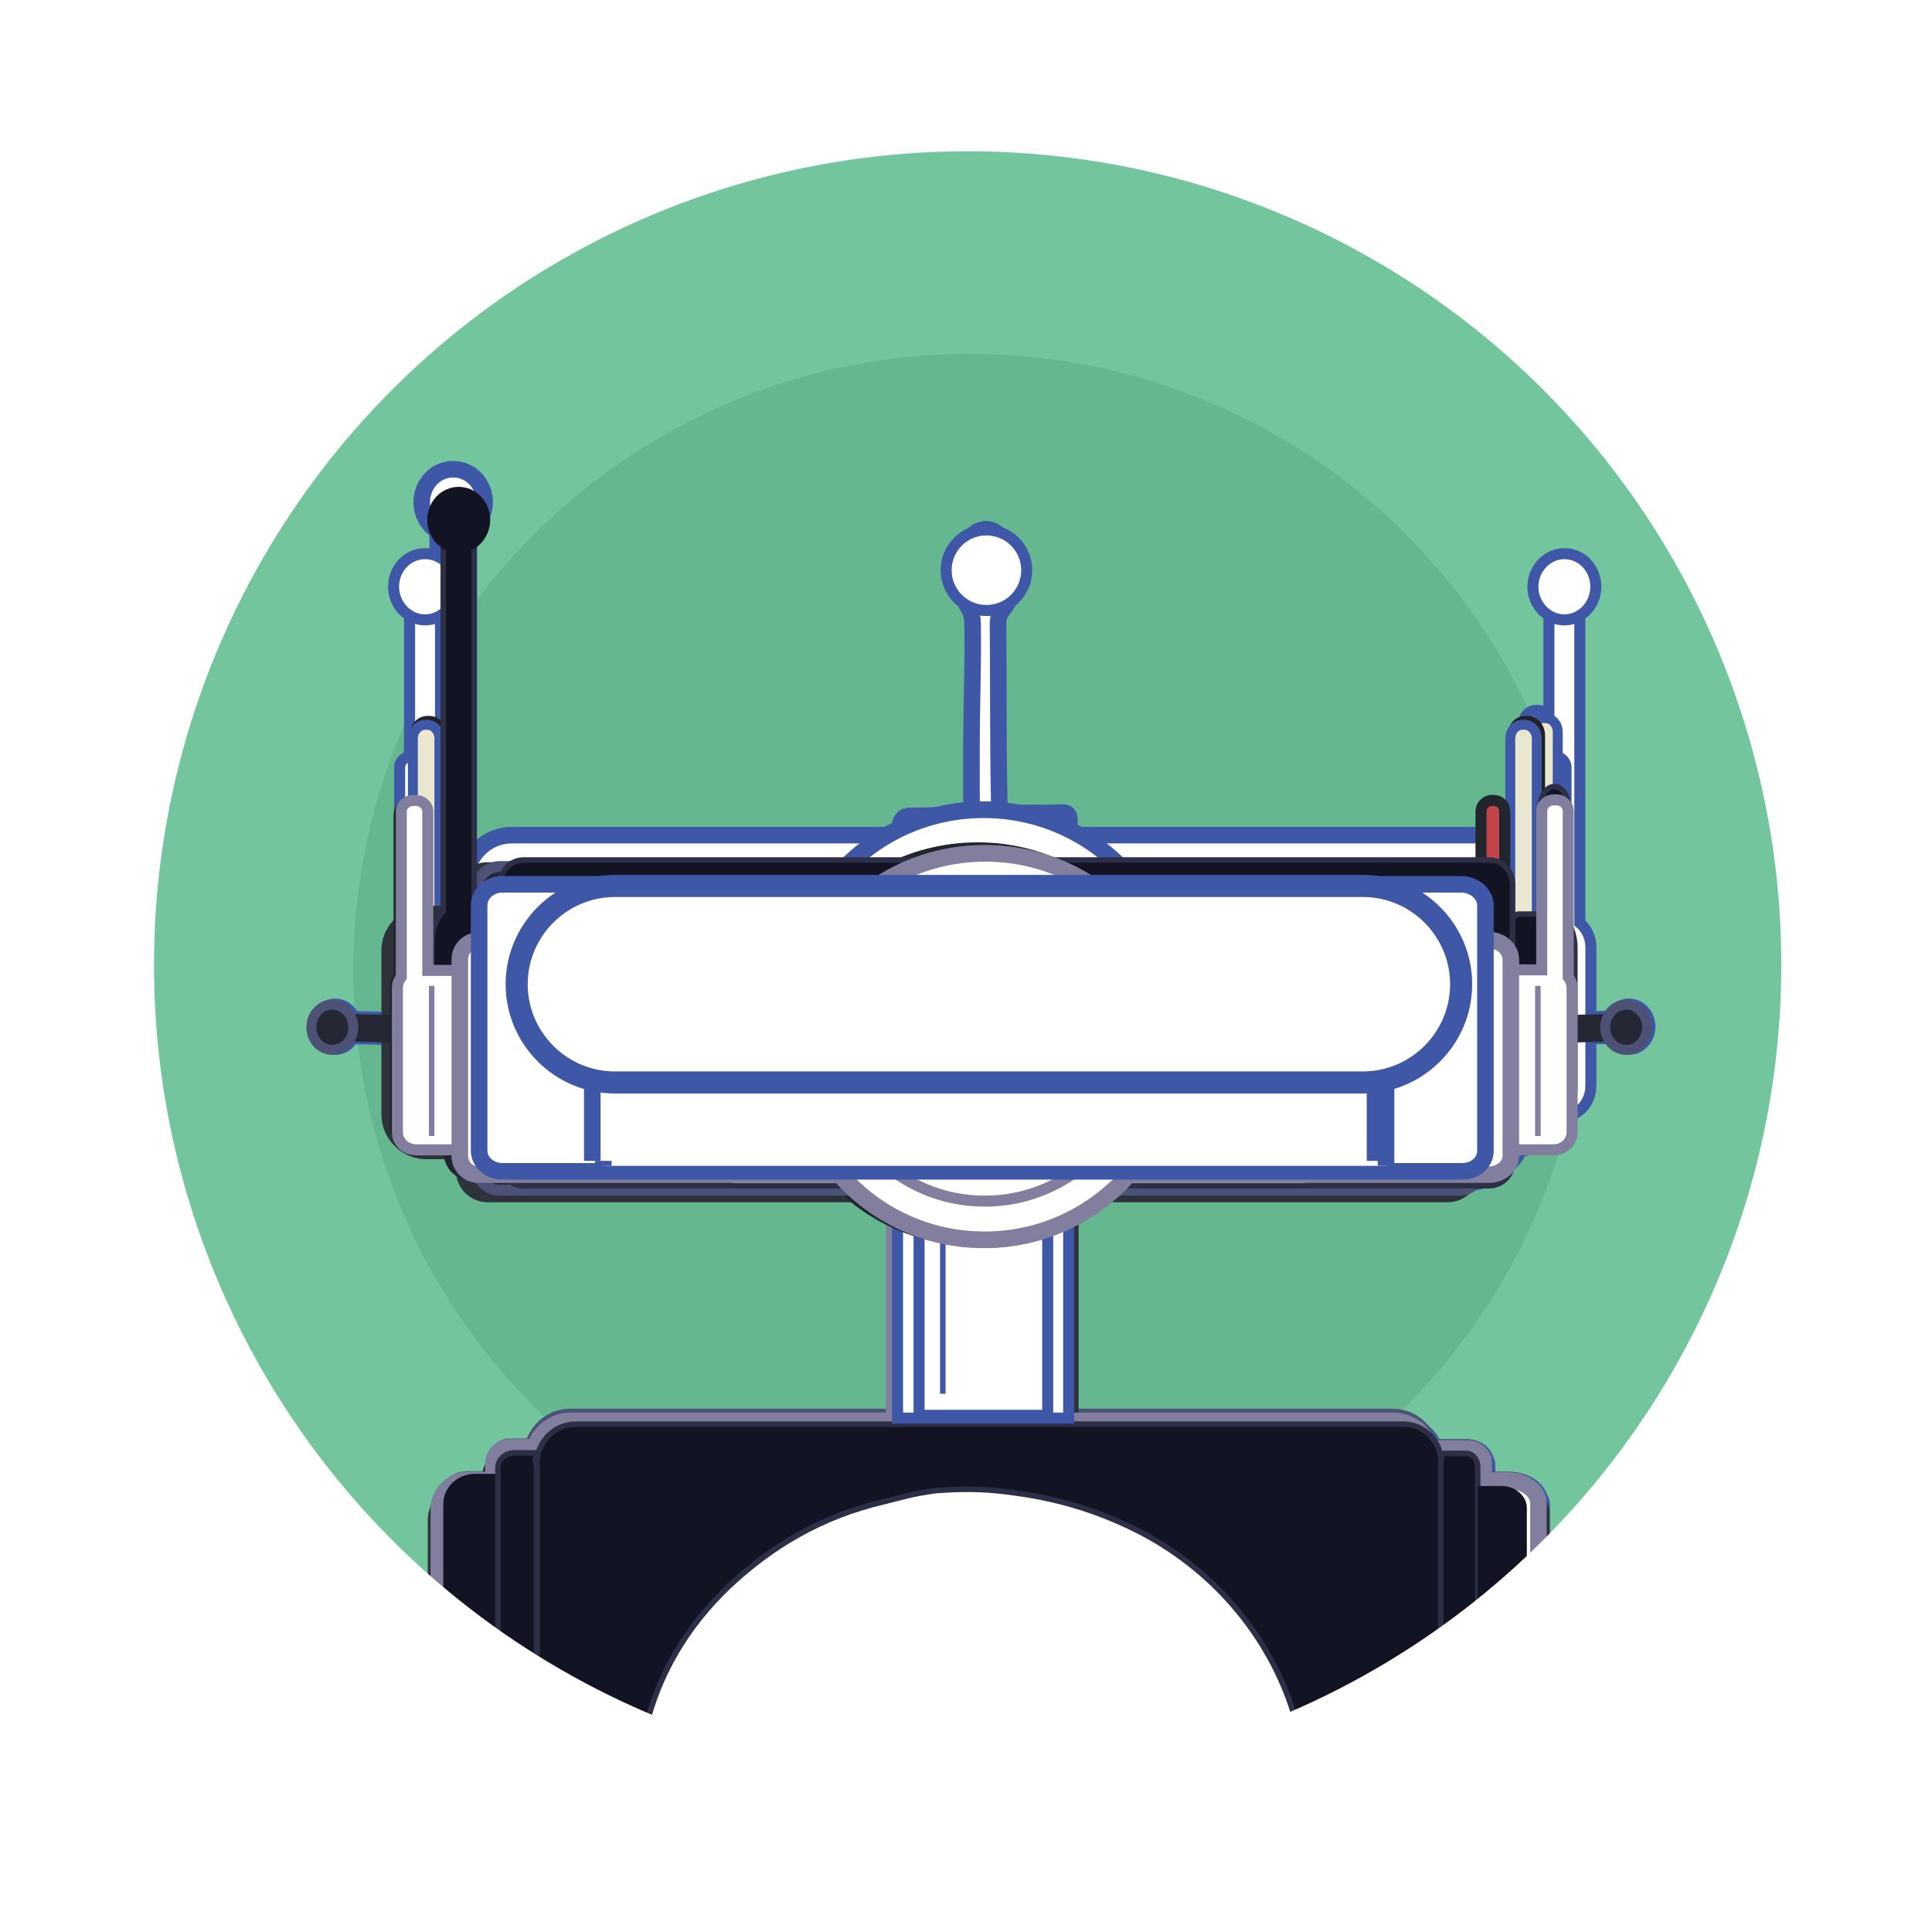 <?xml version="1.0" encoding="utf-8"?>
<!-- Generator: Adobe Illustrator 23.1.0, SVG Export Plug-In . SVG Version: 6.00 Build 0)  -->
<svg version="1.1" xmlns="http://www.w3.org/2000/svg" xmlns:xlink="http://www.w3.org/1999/xlink" x="0px" y="0px"
	 viewBox="0 0 350 350" style="enable-background:new 0 0 350 350;" xml:space="preserve">
<style type="text/css">
	.st0{fill:none;}
	.st1{display:none;fill:#040404;}
	.st2{fill:#040404;}
	.st3{fill:#245684;}
	.st4{fill:#131423;}
	.st5{fill:#8793BE;}
	.st6{fill:#3B6FAD;stroke:url(#SVGID_1_);stroke-miterlimit:10;}
	.st7{fill:url(#SVGID_2_);stroke:url(#SVGID_3_);stroke-miterlimit:10;}
	.st8{fill:#72C59D;}
	.st9{fill:#65B78F;}
	.st10{fill:#FFFFFF;stroke:#3E58A7;stroke-width:3;stroke-miterlimit:10;}
	.st11{fill:none;stroke:#3E58A7;stroke-miterlimit:10;}
	.st12{fill:#EAE7D0;stroke:#3E58A7;stroke-width:2;stroke-miterlimit:10;}
	.st13{fill:#CEB646;stroke:#3E58A7;stroke-width:2;stroke-miterlimit:10;}
	.st14{fill:#CEB646;stroke:#3E58A7;stroke-miterlimit:10;}
	.st15{fill:#252735;stroke:#4D5176;stroke-width:2;stroke-miterlimit:10;}
	.st16{fill:#252735;stroke:#4D5176;stroke-width:3;stroke-miterlimit:10;}
	.st17{fill:#252735;stroke:#4D5176;stroke-miterlimit:10;}
	.st18{fill:#DFDEDF;stroke:#2E323B;stroke-width:3;stroke-miterlimit:10;}
	.st19{fill:#FFFFFF;stroke:#2E323B;stroke-width:3;stroke-miterlimit:10;}
	.st20{fill:#E4BD4F;stroke:#2E323B;stroke-width:2;stroke-miterlimit:10;}
	.st21{fill:#DFDEDF;stroke:#2E323B;stroke-width:2;stroke-miterlimit:10;}
	.st22{fill:#A9373A;stroke:#212121;stroke-width:3;stroke-miterlimit:10;}
	.st23{fill:#A9373A;stroke:#212121;stroke-miterlimit:10;}
	.st24{fill:#E3DEB9;stroke:#212121;stroke-miterlimit:10;}
	.st25{fill:#FFFFFF;stroke:#827E9D;stroke-width:3;stroke-miterlimit:10;}
	.st26{fill:#FFFFFF;stroke:#827E9D;stroke-width:2;stroke-miterlimit:10;}
	.st27{fill:#131423;stroke:#2D2F47;stroke-miterlimit:10;}
	.st28{fill:#FFFFFF;stroke:#2D2F47;stroke-miterlimit:10;}
	.st29{fill:#FFFFFF;stroke:#3E58A7;stroke-width:2;stroke-miterlimit:10;}
	.st30{fill:#FFFFFF;}
	.st31{fill:none;stroke:#3E58A7;stroke-width:6;stroke-miterlimit:10;}
	.st32{fill:#FFFFFF;stroke:#3E58A7;stroke-miterlimit:10;}
	.st33{fill:#EAE7D0;stroke:#3E58A7;stroke-miterlimit:10;}
	.st34{fill:#CEB646;stroke:#3E58A7;stroke-width:3;stroke-miterlimit:10;}
	.st35{fill:#EAE7D0;stroke:#3E58A7;stroke-width:1.8;stroke-miterlimit:10;}
	.st36{fill:none;stroke:#3E58A7;stroke-width:0.8;stroke-miterlimit:10;}
	.st37{fill:#A9373A;stroke:#212121;stroke-width:0;stroke-miterlimit:10;}
	.st38{fill:#A9373A;stroke:#212121;stroke-width:2;stroke-miterlimit:10;}
	.st39{fill:#E3DEB9;stroke:#212121;stroke-width:2;stroke-miterlimit:10;}
	.st40{fill:#A9373A;stroke:#212121;stroke-width:1.4;stroke-miterlimit:10;}
	.st41{fill:#FFFFFF;stroke:#2E323B;stroke-width:0;stroke-miterlimit:10;}
	.st42{fill:#E4BD4F;stroke:#2E323B;stroke-width:3;stroke-miterlimit:10;}
	.st43{fill:#B7D374;stroke:#2E323B;stroke-width:3;stroke-miterlimit:10;}
	.st44{fill:#FFFFFF;stroke:#21262E;stroke-width:3;stroke-miterlimit:10;}
	.st45{fill:#C44549;stroke:#21262E;stroke-width:2;stroke-miterlimit:10;}
	.st46{fill:#252735;stroke:#4D5176;stroke-width:0;stroke-miterlimit:10;}
	.st47{fill:#252735;stroke:#252735;stroke-width:5;stroke-miterlimit:10;}
	.st48{fill:#B5D077;stroke:#4D5176;stroke-width:3;stroke-miterlimit:10;}
	.st49{fill:#252735;stroke:#4D5176;stroke-width:1.8;stroke-miterlimit:10;}
	.st50{fill:#FFFFFF;stroke:#827E9D;stroke-miterlimit:10;}
	.st51{fill:#3E58A7;}
	.st52{fill:#FFFFFF;stroke:#3E58A7;stroke-width:4;stroke-miterlimit:10;}
	.st53{fill:none;stroke:#FFFFFF;stroke-width:10;stroke-miterlimit:10;}
</style>
<pattern  width="20" height="20" patternUnits="userSpaceOnUse" id="New_Pattern_Swatch_6" viewBox="0 -20 20 20" style="overflow:visible;">
	<g>
		<rect y="-20" class="st0" width="20" height="20"/>
		<rect y="-20" class="st1" width="20" height="20"/>
		<path class="st2" d="M16.8-10H3.3 M10-3.3v-13.5"/>
	</g>
</pattern>
<pattern  width="31" height="31" patternUnits="userSpaceOnUse" id="New_Pattern_Swatch_8" viewBox="0 -32 31 31" style="overflow:visible;">
	<g>
		<rect y="-32" class="st0" width="31" height="31"/>
		<path class="st3" d="M3-29"/>
		<path class="st3" d="M0-29c0,4,6,4,6,0S0-33,0-29z M25-29c0,4,6,4,6,0S25-33,25-29z M0-4c0,4,6,4,6,0S0-8,0-4z M25-4c0,4,6,4,6,0
			S25-8,25-4z"/>
		<path class="st3" d="M11.5-16.5l4,4l4-4l-4-4L11.5-16.5z"/>
	</g>
</pattern>
<g id="BG_01">
	<circle class="st4" cx="175.3" cy="174.8" r="152.4"/>
</g>
<g id="bg_04">
	<circle class="st5" cx="175" cy="175.9" r="152.4"/>
</g>
<g id="bg_03">
	<pattern  id="SVGID_1_" xlink:href="#New_Pattern_Swatch_6" patternTransform="matrix(1 0 0 1 16.418 -8.771)">
	</pattern>
	<circle class="st6" cx="178.3" cy="177.7" r="151.5"/>
	<pattern  id="SVGID_2_" xlink:href="#New_Pattern_Swatch_8" patternTransform="matrix(1 0 0 1 -34.582 -26.622)">
	</pattern>
	<pattern  id="SVGID_3_" xlink:href="#New_Pattern_Swatch_6" patternTransform="matrix(1 0 0 1 -3.582 -7.622)">
	</pattern>
	<circle class="st7" cx="178.3" cy="178.9" r="151.5"/>
</g>
<g id="bg_02">
	<circle class="st8" cx="172.4" cy="174.8" r="151.5"/>
	<circle class="st9" cx="175.7" cy="175.8" r="111.7"/>
</g>
<g id="Layer_28">
</g>
<g id="chest_1">
	<path class="st10" d="M259.5,265.1v36.7c0,3.8-38.3,17.4-52.6,23.4l-64.9-0.6c-30.2-14-45.3-18.5-45.3-22.3v-37.1
		c0-1.1,0.2-2.1,0.7-3c1.1-2.3,3.5-3.9,6.2-3.9h149c2.8,0,5.2,1.7,6.3,4.1C259.3,263.1,259.5,264.1,259.5,265.1z"/>
	<path class="st10" d="M96.7,263.3c-0.4,0.9,0,1.8,0,2.8v34.6h-4c-1.6,0-3-1.2-3-2.8v-31.9c0-1.5,1.3-2.8,3-2.8H96.7z"/>
	<path class="st10" d="M85.2,269.1h4.5v27.7h-4.5c-3,0-5.4-2.3-5.4-5.1v-17.5C79.9,271.4,82.3,269.1,85.2,269.1z"/>
	<path class="st10" d="M269.1,265.9v28.9c0,1.4-1.3,2.5-3,2.5h-6.6v-31.5c0-0.9,0.4-1.7,0-2.5h6.6
		C267.8,263.4,269.1,264.5,269.1,265.9z"/>
	<path class="st10" d="M279,273.3v13.8c0,2.2-2.4,4-5.4,4h-4.5v-21.9h4.5C276.6,269.2,279,271,279,273.3z"/>
	<path class="st10" d="M236.9,312.2c-11.1,4.5-23.5,9.1-30.5,12l-64.9-0.6c-8.8-4.1-16.3-7.3-22.5-10c2.3-9.8,7.4-18.6,15.2-26
		c7.8-7.3,16.8-12.6,27.8-15.2c3.3-0.8,6.7-0.9,9.9-2.1h0.3c4.7,0.3,9.3-0.2,14.1,0.5c8.1,1.1,15.6,3.5,22.7,7.2
		C222.8,285.3,233,297.8,236.9,312.2z"/>
</g>
<g id="chest_2">
	<path class="st10" d="M259.5,264.1v36.7c0,3.8-38.3,17.4-52.6,23.4l-64.9-0.6c-30.2-14-45.3-18.5-45.3-22.3v-37.1
		c0-1.1,0.2-2.1,0.7-3c1.1-2.3,3.5-3.9,6.2-3.9h149c2.8,0,5.2,1.7,6.3,4.1C259.3,262.1,259.5,263.1,259.5,264.1z"/>
	<path class="st10" d="M96.7,262.3c-0.4,0.9,0,1.8,0,2.8v34.6h-4c-1.6,0-3-1.2-3-2.8v-31.9c0-1.5,1.3-2.8,3-2.8H96.7z"/>
	<path class="st10" d="M85.2,268.1h4.5v27.7h-4.5c-3,0-5.4-2.3-5.4-5.1v-17.5C79.9,270.4,82.3,268.1,85.2,268.1z"/>
	<path class="st10" d="M269.1,264.9v28.9c0,1.4-1.3,2.5-3,2.5h-6.6v-31.5c0-0.9,0.4-1.7,0-2.5h6.6
		C267.8,262.4,269.1,263.5,269.1,264.9z"/>
	<path class="st10" d="M279,272.3v13.8c0,2.2-2.4,4-5.4,4h-4.5v-21.9h4.5C276.6,268.2,279,270,279,272.3z"/>
	<circle class="st11" cx="195.1" cy="274.9" r="2"/>
	<circle class="st11" cx="202.8" cy="274.9" r="2"/>
	<path class="st11" d="M245.5,276.9h-34.7c-0.6,0-1.1-0.5-1.1-1.1v-1.9c0-0.6,0.5-1.1,1.1-1.1h34.7c0.6,0,1.1,0.5,1.1,1.1v1.9
		C246.5,276.4,246,276.9,245.5,276.9z"/>
</g>
<g id="chest_4">
	<path class="st10" d="M260.3,264.6v36.7c0,3.8-38.3,17.4-52.6,23.4l-64.9-0.6c-30.2-14-45.3-18.5-45.3-22.3v-37.1
		c0-1.1,0.2-2.1,0.7-3c1.1-2.3,3.5-3.9,6.2-3.9h149c2.8,0,5.2,1.7,6.3,4.1C260.1,262.6,260.3,263.6,260.3,264.6z"/>
	<path class="st12" d="M97.5,262.7c-0.4,0.9,0,1.8,0,2.8v34.6h-4c-1.6,0-3-1.2-3-2.8v-31.9c0-1.5,1.3-2.8,3-2.8H97.5z"/>
	<path class="st13" d="M86,268.6h4.5v27.7H86c-3,0-5.4-2.3-5.4-5.1v-17.5C80.7,270.9,83.1,268.6,86,268.6z"/>
	<path class="st12" d="M269.9,265.4v28.9c0,1.4-1.3,2.5-3,2.5h-6.6v-31.5c0-0.9,0.4-1.7,0-2.5h6.6
		C268.6,262.8,269.9,264,269.9,265.4z"/>
	<path class="st13" d="M279.8,272.7v13.8c0,2.2-2.4,4-5.4,4h-4.5v-21.9h4.5C277.4,268.7,279.8,270.5,279.8,272.7z"/>
	<circle class="st11" cx="195.9" cy="275.3" r="2"/>
	<circle class="st11" cx="203.6" cy="275.3" r="2"/>
	<path class="st14" d="M246.3,277.3h-34.7c-0.6,0-1.1-0.5-1.1-1.1v-1.9c0-0.6,0.5-1.1,1.1-1.1h34.7c0.6,0,1.1,0.5,1.1,1.1v1.9
		C247.3,276.8,246.9,277.3,246.3,277.3z"/>
	<line class="st11" x1="109.7" y1="271.5" x2="109.7" y2="306.5"/>
</g>
<g id="chest_3">
	<path class="st10" d="M259.5,264.1v36.7c0,3.8-38.3,17.4-52.6,23.4l-64.9-0.6c-30.2-14-45.3-18.5-45.3-22.3v-37.1
		c0-1.1,0.2-2.1,0.7-3c1.1-2.3,3.5-3.9,6.2-3.9h149c2.8,0,5.2,1.7,6.3,4.1C259.3,262.1,259.5,263.1,259.5,264.1z"/>
	<path class="st10" d="M96.7,262.3c-0.4,0.9,0,1.8,0,2.8v34.6h-4c-1.6,0-3-1.2-3-2.8v-31.9c0-1.5,1.3-2.8,3-2.8H96.7z"/>
	<path class="st10" d="M85.2,268.1h4.5v27.7h-4.5c-3,0-5.4-2.3-5.4-5.1v-17.5C79.9,270.4,82.3,268.1,85.2,268.1z"/>
	<path class="st10" d="M269.1,264.9v28.9c0,1.4-1.3,2.5-3,2.5h-6.6v-31.5c0-0.9,0.4-1.7,0-2.5h6.6
		C267.8,262.4,269.1,263.5,269.1,264.9z"/>
	<path class="st10" d="M279,272.3v13.8c0,2.2-2.4,4-5.4,4h-4.5v-21.9h4.5C276.6,268.2,279,270,279,272.3z"/>
</g>
<g id="body_1">
	<rect x="161.9" y="199.9" class="st15" width="31" height="57.9"/>
	<path class="st16" d="M259.2,263.5v36.7c0,3.8-38.3,17.4-52.6,23.4l-64.9-0.6c-30.2-14-45.3-18.5-45.3-22.3v-37.1
		c0-1.1,0.2-2.1,0.7-3c1.1-2.3,3.5-3.9,6.2-3.9h149c2.8,0,5.2,1.7,6.3,4.1C259,261.5,259.2,262.5,259.2,263.5z"/>
	<path class="st15" d="M96.4,261.7c-0.4,0.9,0,1.8,0,2.8v34.6h-4c-1.6,0-3-1.2-3-2.8v-31.9c0-1.5,1.3-2.8,3-2.8H96.4z"/>
	<path class="st15" d="M84.9,267.5h4.5v27.7h-4.5c-3,0-5.4-2.3-5.4-5.1v-17.5C79.6,269.8,82,267.5,84.9,267.5z"/>
	<path class="st15" d="M268.8,264.3v28.9c0,1.4-1.3,2.5-3,2.5h-6.6v-31.5c0-0.9,0.4-1.7,0-2.5h6.6
		C267.5,261.8,268.8,262.9,268.8,264.3z"/>
	<path class="st15" d="M278.7,271.7v13.8c0,2.2-2.4,4-5.4,4h-4.5v-21.9h4.5C276.3,267.6,278.7,269.4,278.7,271.7z"/>
	<path class="st17" d="M236.6,310.6c-11.1,4.5-23.5,9.1-30.5,12l-64.9-0.6c-8.8-4.1-16.3-7.3-22.5-10c2.3-9.8,7.4-18.6,15.2-26
		c7.8-7.3,16.8-12.6,27.8-15.2c3.3-0.8,6.7-0.9,9.9-2.1h0.3c4.7,0.3,9.3-0.2,14.1,0.5c8.1,1.1,15.6,3.5,22.7,7.2
		C222.5,283.7,232.7,296.1,236.6,310.6z"/>
</g>
<g id="body_2">
	<rect x="162.9" y="216.5" class="st18" width="31" height="43.9"/>
	<path class="st19" d="M260.2,266.1v36.7c0,3.8-38.3,17.4-52.6,23.4l-64.9-0.6c-30.2-14-45.3-18.5-45.3-22.3v-37.1
		c0-1.1,0.2-2.1,0.7-3c1.1-2.3,3.5-3.9,6.2-3.9h149c2.8,0,5.2,1.7,6.3,4.1C260,264.1,260.2,265.1,260.2,266.1z"/>
	<path class="st20" d="M96.6,264.3c-0.5,0.9,0,1.8,0,2.8v34.6h-4.7c-1.9,0-3.5-1.2-3.5-2.8v-31.9c0-1.5,1.6-2.8,3.5-2.8H96.6z"/>
	<path class="st21" d="M83.9,270.1h4.5v27.7h-4.5c-3,0-5.4-2.3-5.4-5.1v-17.5C78.6,272.4,80.9,270.1,83.9,270.1z"/>
	<path class="st21" d="M236.4,313.3c-11.1,4.5-23.5,9.1-30.5,12l-64.9-0.6c-8.8-4.1-16.3-7.3-22.5-10c2.3-9.8,7.4-18.6,15.2-26
		c7.8-7.3,16.8-12.6,27.8-15.2c3.3-0.8,5.3-1.5,9.9-2.1h0.3c5.4-0.4,9.3-0.2,14.1,0.5c8.1,1.1,15.6,3.5,22.7,7.2
		C222.3,286.4,232.4,298.9,236.4,313.3z"/>
	<path class="st20" d="M268.8,266.9v28.9c0,1.4-1.2,2.5-2.7,2.5h-5.9v-31.5c0-0.9,0.4-1.7,0-2.5h5.9
		C267.6,264.4,268.8,265.5,268.8,266.9z"/>
	<path class="st21" d="M279.7,273.9v12.7c0,2.1-2.4,3.7-5.4,3.7h-4.5v-20.2h4.5C277.3,270.2,279.7,271.9,279.7,273.9z"/>
</g>
<g id="body_3">
	<rect x="165.8" y="216.1" class="st22" width="23.3" height="43.9"/>
	<path class="st22" d="M259.2,264.4V301c0,3.8-38.3,17.4-52.6,23.4l-64.9-0.6c-30.2-14-45.3-18.5-45.3-22.3v-37.1
		c0-1.1,0.2-2.1,0.7-3c1.1-2.3,3.5-3.9,6.2-3.9h149c2.8,0,5.2,1.7,6.3,4.1C259,262.4,259.2,263.3,259.2,264.4z"/>
	<path class="st22" d="M96.4,262.5c-0.4,0.9,0,1.8,0,2.8V300h-4c-1.6,0-3-1.2-3-2.8v-31.9c0-1.5,1.3-2.8,3-2.8H96.4z"/>
	<path class="st22" d="M84.9,268.3h4.5V296h-4.5c-3,0-5.4-2.3-5.4-5.1v-17.5C79.6,270.6,82,268.3,84.9,268.3z"/>
	<path class="st22" d="M268.8,265.2v28.9c0,1.4-1.3,2.5-3,2.5h-6.6v-31.5c0-0.9,0.4-1.7,0-2.5h6.6
		C267.5,262.6,268.8,263.8,268.8,265.2z"/>
	<path class="st22" d="M278.7,272.5v13.8c0,2.2-2.4,4-5.4,4h-4.5v-21.9h4.5C276.3,268.5,278.7,270.3,278.7,272.5z"/>
	<circle class="st23" cx="194.8" cy="275.1" r="2"/>
	<circle class="st23" cx="202.5" cy="275.1" r="2"/>
	<path class="st24" d="M245.2,277.1h-34.7c-0.6,0-1.1-0.5-1.1-1.1v-1.9c0-0.6,0.5-1.1,1.1-1.1h34.7c0.6,0,1.1,0.5,1.1,1.1v1.9
		C246.2,276.6,245.7,277.1,245.2,277.1z"/>
	<line class="st23" x1="170.2" y1="219.9" x2="170.2" y2="256"/>
</g>
<g id="body_5">
	<rect x="162" y="214.5" class="st25" width="31" height="43.9"/>
	<path class="st25" d="M259.3,264.2v36.7c0,3.8-38.3,17.4-52.6,23.4l-64.9-0.6c-30.2-14-45.3-18.5-45.3-22.3v-37.1
		c0-1.1,0.2-2.1,0.7-3c1.1-2.3,3.5-3.9,6.2-3.9h149c2.8,0,5.2,1.7,6.3,4.1C259,262.2,259.3,263.1,259.3,264.2z"/>
	<path class="st25" d="M96.4,262.3c-0.4,0.9,0,1.8,0,2.8v34.6h-4c-1.6,0-3-1.2-3-2.8v-31.9c0-1.5,1.3-2.8,3-2.8H96.4z"/>
	<path class="st25" d="M84.9,268.1h4.5v27.7h-4.5c-3,0-5.4-2.3-5.4-5.1v-17.5C79.6,270.4,82,268.1,84.9,268.1z"/>
	<path class="st25" d="M268.8,265v28.9c0,1.4-1.3,2.5-3,2.5h-6.6v-31.5c0-0.9,0.4-1.7,0-2.5h6.6C267.5,262.4,268.8,263.6,268.8,265z
		"/>
	<path class="st25" d="M278.7,272.3v13.8c0,2.2-2.4,4-5.4,4h-4.5v-21.9h4.5C276.3,268.3,278.7,270.1,278.7,272.3z"/>
	<circle class="st26" cx="194.7" cy="275.1" r="2"/>
	<circle class="st26" cx="202.4" cy="275.1" r="2"/>
	<path class="st26" d="M245.1,277.1h-34.7c-0.6,0-1.1-0.5-1.1-1.1v-1.9c0-0.6,0.5-1.1,1.1-1.1h34.7c0.6,0,1.1,0.5,1.1,1.1v1.9
		C246.2,276.6,245.7,277.1,245.1,277.1z"/>
	<line class="st26" x1="108.6" y1="271.2" x2="108.6" y2="306.2"/>
</g>
<g id="body_4">
	<rect x="165.7" y="215.1" class="st4" width="25" height="44.1"/>
	<path class="st27" d="M261.1,265v36.9c0,3.9-38.5,17.5-52.9,23.5l-65.3-0.6c-30.4-14.1-45.6-18.6-45.6-22.5V265
		c0-1.1,0.2-2.1,0.7-3c1.1-2.3,3.5-4,6.3-4h149.9c2.8,0,5.2,1.7,6.3,4.1C260.8,263,261.1,264,261.1,265z"/>
	<path class="st28" d="M234.8,311.9c-11.1,4.5-23.5,9.1-30.5,12l-64.9-0.6c-8.8-4.1-16.3-7.3-22.5-10c2.3-9.8,7.4-18.6,15.2-26
		c7.8-7.3,16.8-12.6,27.8-15.2c3.3-0.8,5.3-1.5,9.9-2.1h0.3c5.4-0.4,9.3-0.2,14.1,0.5c8.1,1.1,15.6,3.5,22.7,7.2
		C220.7,285,230.8,297.5,234.8,311.9z"/>
	<path class="st4" d="M86.1,267h4.9v29.9h-4.9c-3.2,0-5.8-2.5-5.8-5.5v-18.9C80.3,269.4,82.9,267,86.1,267z"/>
	<path class="st27" d="M267.7,265.8v29.1c0,1.4-0.9,2.6-2.1,2.6h-4.6v-31.7c0-0.9,0.3-1.7,0-2.5h4.6
		C266.8,263.3,267.7,264.4,267.7,265.8z"/>
	<path class="st4" d="M276.6,273.2v13.9c0,2.2-2.2,4.1-4.8,4.1h-4.1v-22h4.1C274.4,269.1,276.6,270.9,276.6,273.2z"/>
	<path class="st27" d="M97.2,263.2c-0.5,0.9,0,1.8,0,2.8v34.8h-4c-1.7,0-3-1.3-3-2.8v-32c0-1.6,1.3-2.8,3-2.8H97.2z"/>
</g>
<g id="neck">
	<rect x="162.6" y="213" class="st29" width="31" height="43.9"/>
</g>
<g id="neck_2">
	<rect x="166.5" y="212.5" class="st29" width="23.3" height="43.9"/>
	<line class="st11" x1="170.8" y1="216.4" x2="170.8" y2="252.5"/>
</g>
<g id="full">
	<path class="st10" d="M284.3,141.7"/>
	<path class="st10" d="M281.9,194.8"/>
	<path class="st10" d="M272.9,156.9v50.5c0,2.3-1.9,4.2-4.2,4.2h-175c-2.3,0-4.2-1.9-4.2-4.2v-50.5c0-2.3,1.9-4.3,4.2-4.3h175
		C271.1,152.6,272.9,154.5,272.9,156.9z"/>
	<path class="st10" d="M284.3,168.5v25.3c0,4.2-2.4,7.7-5.3,7.7H274c-0.6,0-1.1-0.7-1.1-1.6V164c0-0.9,0.5-1.6,1.1-1.6h2.9
		c0.6,0,1.1-0.7,1.1-1.6v-17.9c0-2,1.1-3.6,2.5-3.6h0c1.4,0,2.5,1.6,2.5,3.6v20.4c0,0.4,0.1,0.8,0.3,1.1
		C283.9,165.5,284.3,166.9,284.3,168.5z"/>
	<path class="st10" d="M89.5,160.5v43.2h-7c-2.9,0-5.2-3-5.2-6.7v-29.9c0-2.1,0.8-4,2-5.3V95c0.8,0.6,1.8,0.9,2.8,0.9
		c1,0,2-0.3,2.8-0.9v65.4H89.5z"/>
	<path class="st10" d="M244,181.6H113.9c-2.3,0-4.2-1.9-4.2-4.2v-6.9c0-2.3,1.9-4.2,4.2-4.2H244c2.3,0,4.2,1.9,4.2,4.2v6.9
		C248.2,179.7,246.3,181.6,244,181.6z"/>
	<path class="st10" d="M131.4,210.2v-13.5c0-1.6,1.3-2.8,2.8-3.7H233c1.6,0.9,2.8,2.1,2.8,3.7v13.5"/>
	<path class="st10" d="M87.8,91c0,2.2-1.2,4.2-2.9,5.2c-0.8,0.5-1.8,0.8-2.8,0.8c-1,0-2-0.3-2.8-0.8c-1.7-1-2.9-3-2.9-5.2
		c0-3.3,2.5-6,5.7-6C85.3,85,87.8,87.7,87.8,91z"/>
</g>
<g id="antena_1">
	<path class="st10" d="M269.5,190.7c0.1-3.4,0-7.4,0.1-11.4c0.1-2.9,0.2-5.9,0-8.8c-0.2-2.5,1.5-3.8,3.3-2.6c3.5,2.3,6.3,5.3,7.4,10
		c0.2,0.9,0.2,1.8,0.2,2.7c0,3.5-0.2,7,0,10.4c0.3,5.1-1.9,8.7-5,11.7c-0.8,0.8-1.7,1.6-2.7,2.1c-1.6,0.8-2.6,0.3-3.1-1.6
		c-0.2-0.8-0.3-1.7-0.3-2.5C269.5,197.5,269.5,194.4,269.5,190.7z"/>
	<path class="st10" d="M87.4,200.7c0,0.9-0.1,1.7-0.3,2.5c-0.5,1.9-1.5,2.4-3.1,1.6c-1-0.5-1.9-1.3-2.7-2.1c-3.2-3.1-5.3-6.6-5-11.7
		c0.2-3.5,0-6.9,0-10.4c0-0.9,0-1.8,0.2-2.7c1.1-4.7,4-7.7,7.4-10c1.9-1.2,3.5,0.1,3.3,2.6c-0.2,2.9-0.1,5.9,0,8.8
		c0.1,4,0,8,0.1,11.4C87.4,194.4,87.4,197.5,87.4,200.7z"/>
</g>
<g id="antena_2">
	<path class="st30" d="M278,198.9"/>
	<path class="st10" d="M269.2,189.9c0.1-2.4,0-5.2,0.1-8c0-2.1-0.2-5-0.1-7.5c0.5-1.2,1.3-1.3,2.4-0.7c2.6,1.4,4,1.8,4.7,5.1
		c0.1,0.6,0.1,3.4,0.1,4c0,2.4-0.1,7.4,0,9.8c-0.1,3.6-1.1,3.7-3.3,5.7c0,0,0,0,0,0c-0.7,0.6-0.9,0.7-1.5,0.9
		c-0.5,0.2-1,0.2-1.4-0.1c-0.6-0.3-0.9-0.8-1.1-1.8c0-0.7,0-0.9,0-2.1C269.2,193,269.2,192.5,269.2,189.9z"/>
	<line class="st31" x1="276.4" y1="186.5" x2="295.1" y2="186"/>
	<ellipse class="st29" cx="295.1" cy="186" rx="3.8" ry="4.1"/>
	<path class="st10" d="M86.7,196.5c0.1,1.3,0.1,1.6,0,2.4c-0.2,1.1-0.6,1.7-1.3,2.1c-0.5,0.3-1.1,0.2-1.6,0.1
		c-0.6-0.2-0.9-0.4-1.7-1.1c0,0,0,0,0,0c-2.5-2.4-3.6-2.4-3.7-6.6c0.2-2.8,0.1-8.4,0.1-11.2c0-0.7,0-3.9,0.1-4.6
		c0.8-3.7,2.4-4.3,5.4-5.8c1.2-0.6,2.2-0.5,2.7,0.9c0.1,2.9-0.2,6.3-0.1,8.6c0.1,3.2,0,6.4,0.1,9.2C86.7,193.3,86.7,194,86.7,196.5z
		"/>
	<line class="st31" x1="78.4" y1="186.5" x2="57" y2="186"/>
	<ellipse class="st29" cx="60.7" cy="186" rx="3.8" ry="4.1"/>
</g>
<g id="antena_3">
	<path class="st10" d="M269.1,190.8c0.1-2.9,0-6.3,0.1-9.6c0.1-2.5,0.2-5,0-7.5c-0.2-2.1,1.4-3.2,3.1-2.2c3.3,1.9,6,4.5,7.1,8.4
		c0.2,0.7,0.2,1.5,0.2,2.2c0,2.9-0.2,5.9,0,8.8c0.3,4.3-1.8,7.3-4.8,9.9c-0.8,0.7-1.6,1.3-2.6,1.8c-1.5,0.7-2.5,0.3-2.9-1.4
		c-0.2-0.7-0.3-1.4-0.3-2.1C269.1,196.5,269.1,193.9,269.1,190.8z"/>
	<path class="st30" d="M281.2,151.1"/>
	<path class="st29" d="M270.4,166.5V206c0.2,0,0.3,0,0.5,0h7.2c1.9,0,3.4-1.8,3.4-3.9v-31.8c0-0.9-0.3-1.8-0.7-2.5v-36.6
		c0-1.4-1-2.5-2.2-2.5h-0.4c-1.2,0-2.2,1.1-2.2,2.5v35.1H271C270.8,166.4,270.6,166.4,270.4,166.5z"/>
	<line class="st11" x1="274.4" y1="169.8" x2="274.4" y2="203"/>
	<path class="st10" d="M86.1,199.2c0,0.7-0.1,1.4-0.3,2.1c-0.4,1.6-1.4,2.1-2.9,1.4c-1-0.5-1.8-1.1-2.6-1.8c-3-2.6-5.1-5.6-4.8-9.9
		c0.2-2.9,0-5.9,0-8.8c0-0.8,0-1.5,0.2-2.2c1.1-3.9,3.8-6.5,7.1-8.4c1.8-1,3.3,0.1,3.1,2.2c-0.2,2.5-0.1,5,0,7.5
		c0.1,3.4,0,6.7,0.1,9.6C86.1,193.9,86.1,196.5,86.1,199.2z"/>
	<path class="st30" d="M74,151.1"/>
	<path class="st29" d="M84.3,166.4H79v-35.1c0-1.4-1-2.5-2.2-2.5h-0.4c-1.2,0-2.2,1.1-2.2,2.5v36.6c-0.5,0.7-0.7,1.5-0.7,2.5v31.8
		c0,2.2,1.5,3.9,3.4,3.9h7.2c0.2,0,0.3,0,0.5,0v-39.6C84.6,166.4,84.5,166.4,84.3,166.4z"/>
	<line class="st11" x1="80.8" y1="169.8" x2="80.8" y2="203"/>
</g>
<g id="antena_4">
	<g>
		<path class="st10" d="M162.8,162.3c0.2-3.9,0-7.8,0.1-11.8c0.1-2.1,0.9-2.7,1.9-2.7c1.4,0,3.4,0,4.9-0.1c2.4-0.1,2.4-0.1,4.3-0.2
			c0.3,0,1.6,0,1.8,0c0.3,0,0.2-3,0.2-3.7c0-3.1,0-6.1,0-9.1c0-7.1,0.3-14.1,0.2-21.2c0-1.2-0.1-2.3-0.7-3.3
			c-1.9-3.1-2.2-6.6-0.9-10.5c1-3.2,3.6-4.7,5.7-3.3c1.6,1,2.8,3,3.1,6.1c0.3,3.3-0.2,6.3-1.9,8.2c-0.5,0.6-0.7,1.3-0.7,2.3
			c0.1,10.4,0,20.8,0.2,31.1c0,0.6,0,2.5,0.4,2.9c0.3,0.4,1.1,0.3,1.5,0.3c0.9,0,2.2,0,2.9,0c2-0.1,2.3,0,3.3,0c1,0,2.1-0.1,3.3-0.1
			c1.7,0,1.3,1,1.3,4.5c0,3.1,0,5.8,0,8.8"/>
		<circle class="st29" cx="178.7" cy="103.3" r="7.3"/>
	</g>
</g>
<g id="antena_5">
	<g>
		<path class="st29" d="M84.4,166v36.3h-7c-2.9,0-5.2-2.5-5.2-5.6v-25.1c0-1.8,0.8-3.4,2-4.4V111c0.8,0.5,1.8,0.8,2.8,0.8
			c1,0,2-0.3,2.8-0.8v55H84.4z"/>
		<path class="st29" d="M82.7,106.3c0,2.2-1.2,4.2-2.9,5.2c-0.8,0.5-1.8,0.8-2.8,0.8s-2-0.3-2.8-0.8c-1.7-1-2.9-3-2.9-5.2
			c0-3.3,2.5-6,5.7-6C80.2,100.3,82.7,103,82.7,106.3z"/>
	</g>
	<g>
		<path class="st29" d="M276,166v36.3h7c2.9,0,5.2-2.5,5.2-5.6v-25.1c0-1.8-0.8-3.4-2-4.4V111c-0.8,0.5-1.8,0.8-2.8,0.8
			c-1,0-2-0.3-2.8-0.8v55H276z"/>
		<path class="st29" d="M277.7,106.3c0,2.2,1.2,4.2,2.9,5.2c0.8,0.5,1.8,0.8,2.8,0.8s2-0.3,2.8-0.8c1.7-1,2.9-3,2.9-5.2
			c0-3.3-2.5-6-5.7-6C280.3,100.3,277.7,103,277.7,106.3z"/>
	</g>
</g>
<g id="head_1">
	<path class="st10" d="M276,159.6v45.1c0,4.6-3.7,8.3-8.3,8.3H92.7c-4.6,0-8.3-3.7-8.3-8.3v-45.1c0-4.6,3.7-8.3,8.3-8.3h175.1
		C272.3,151.3,276,155,276,159.6z"/>
</g>
<g id="head_2">
	<path class="st10" d="M205.9,181.7c0.5,15.1-12.2,28.3-28.2,28.1c-15.7-0.2-27.8-12.3-27.9-28.1c-0.1-15.6,12.3-28.2,28.6-28.2
		C193.3,153.7,206.5,166.4,205.9,181.7z M178,208.2c15,0.3,26.7-11.9,26.7-26.5c0-14-11.2-27.5-28.9-26.5
		c-12.2,0.7-25,11.3-24.4,27.7C151.9,196.1,162.7,208.5,178,208.2z"/>
	<path class="st29" d="M273.3,167.9v32.5c0.2,0,0.3,0,0.5,0h7.2c1.9,0,3.4-1.4,3.4-3.2v-26.1c0-0.8-0.3-1.5-0.7-2V139
		c0-1.1-1-2-2.2-2h-0.4c-1.2,0-2.2,0.9-2.2,2v28.8h-5.2C273.7,167.9,273.5,167.9,273.3,167.9z"/>
	<path class="st29" d="M82.4,167.9h-5.2V139c0-1.1-1-2-2.2-2h-0.4c-1.2,0-2.2,0.9-2.2,2v30.1c-0.5,0.6-0.7,1.3-0.7,2v26.1
		c0,1.8,1.5,3.2,3.4,3.2h7.2c0.2,0,0.3,0,0.5,0v-32.5C82.7,167.9,82.5,167.9,82.4,167.9z"/>
	<path class="st10" d="M273.3,165.9v35.6c0,1.9-1.8,3.4-4,3.4h-66.2c6.4-6.2,10.3-14.3,10.3-23.1c0-7.1-2.5-13.7-6.8-19.3
		c0,0,0,0-0.1-0.1h62.8C271.5,162.4,273.3,164,273.3,165.9z"/>
	<path class="st10" d="M212.9,181.7c0,8.9-3.3,17-8.8,23.1c0,0,0,0-0.1,0.1c-6.4,7.2-15.7,11.8-26.1,11.8s-19.7-4.5-26.1-11.8
		c-5.5-6.2-8.8-14.3-8.8-23.2c0-7.1,2.1-13.7,5.8-19.3c6.3-9.5,17-15.7,29.2-15.7c12.2,0,22.9,6.2,29.1,15.6c0,0,0,0,0,0.1
		C210.7,168,212.9,174.6,212.9,181.7z"/>
	<path class="st10" d="M213,181.7c0,8.9-3.3,17-8.8,23.2c-6.4,7.2-15.7,11.8-26.1,11.8c-10.4,0-19.7-4.5-26.1-11.8
		c-5.5-6.2-8.8-14.3-8.8-23.2c0-7.1,2.1-13.7,5.8-19.3c6.3-9.5,17-15.7,29.2-15.7c12.2,0,22.9,6.2,29.2,15.7
		C210.9,167.9,213,174.6,213,181.7z"/>
	<circle class="st29" cx="178" cy="181.7" r="28"/>
	<path class="st10" d="M151.9,204.9H86.3c-1.9,0-3.4-1.5-3.4-3.4v-35.6c0-1.9,1.5-3.4,3.4-3.4h62.6c-3.7,5.5-5.8,12.1-5.8,19.3
		C143.1,190.6,146.4,198.7,151.9,204.9z"/>
	<path class="st10" d="M281.7,193.7"/>
	<line class="st32" x1="77.9" y1="170.7" x2="77.9" y2="197.9"/>
	<line class="st32" x1="278.3" y1="170.7" x2="278.3" y2="197.9"/>
	<path class="st10" d="M74.5,193.7"/>
</g>
<g id="head_01">
	<path class="st10" d="M270.4,192.1c0.1-2.9,0-6.3,0.1-9.6c0.1-2.5,0.2-5,0-7.5c-0.2-2.1,1.4-3.2,3.1-2.2c3.3,1.9,6,4.5,7.1,8.4
		c0.2,0.7,0.2,1.5,0.2,2.2c0,2.9-0.2,5.9,0,8.8c0.3,4.3-1.8,7.3-4.8,9.9c-0.8,0.7-1.6,1.3-2.6,1.8c-1.5,0.7-2.5,0.3-2.9-1.4
		c-0.2-0.7-0.3-1.4-0.3-2.1C270.4,197.9,270.4,195.2,270.4,192.1z"/>
	<path class="st30" d="M282.5,152.5"/>
	<path class="st30" d="M280.1,199.3"/>
	<path class="st10" d="M271.3,165.9v44.5c0,2.1-1.9,3.7-4.2,3.7H93.1c-2.3,0-4.2-1.7-4.2-3.7v-44.5c0-2.1,1.9-3.8,4.2-3.8H267
		C269.4,162.1,271.3,163.8,271.3,165.9z"/>
	<path class="st33" d="M123.8,163.6v36.1c0,1,1.3,1.9,2.9,1.9h109.5c1.6,0,2.9-0.8,2.9-1.9v-36.1"/>
	<path class="st34" d="M251,184.2h-64.9c-0.9,0-1.6-0.7-1.6-1.6v-6.6c0-0.9,0.7-1.6,1.6-1.6H251c0.9,0,1.6,0.7,1.6,1.6v6.6
		C252.6,183.5,251.9,184.2,251,184.2z"/>
	<path class="st34" d="M173.1,184.2h-64.8c-0.9,0-1.6-0.7-1.6-1.6v-6.5c0-0.9,0.7-1.6,1.6-1.6h64.8c0.9,0,1.6,0.7,1.6,1.6v6.5
		C174.7,183.5,174,184.2,173.1,184.2z"/>
	<path class="st35" d="M271.8,167.8v39.6c0.2,0,0.3,0,0.5,0h7.2c1.9,0,3.4-1.8,3.4-3.9v-31.8c0-0.9-0.3-1.8-0.7-2.5v-36.6
		c0-1.4-1-2.5-2.2-2.5h-0.4c-1.2,0-2.2,1.1-2.2,2.5v35.1h-5.2C272.1,167.8,271.9,167.8,271.8,167.8z"/>
	<line class="st36" x1="275.7" y1="171.2" x2="275.7" y2="204.4"/>
	<path class="st35" d="M88.6,167.8h-5.2v-35.1c0-1.4-1-2.5-2.2-2.5h-0.4c-1.2,0-2.2,1.1-2.2,2.5v36.6c-0.5,0.7-0.7,1.5-0.7,2.5v31.8
		c0,2.2,1.5,3.9,3.4,3.9h7.2c0.2,0,0.3,0,0.5,0v-39.6C89,167.8,88.8,167.8,88.6,167.8z"/>
	<line class="st36" x1="85.2" y1="171.2" x2="85.2" y2="204.4"/>
</g>
<g id="head_21">
	<path class="st22" d="M267.2,192.7c0.1-2.9,0-6.3,0.1-9.6c0.1-2.5,0.2-5,0-7.5c-0.2-2.1,1.4-3.2,3.1-2.2c3.3,1.9,6,4.5,7.1,8.4
		c0.2,0.7,0.2,1.5,0.2,2.2c0,2.9-0.2,5.9,0,8.8c0.3,4.3-1.8,7.3-4.8,9.9c-0.8,0.7-1.6,1.3-2.6,1.8c-1.5,0.7-2.5,0.3-2.9-1.4
		c-0.2-0.7-0.3-1.4-0.3-2.1C267.2,198.4,267.2,195.8,267.2,192.7z"/>
	<path class="st37" d="M279.3,153"/>
	<path class="st37" d="M276.9,199.8"/>
	<path class="st38" d="M85.2,168.3H80v-35.1c0-1.4-1-2.5-2.2-2.5h-0.4c-1.2,0-2.2,1.1-2.2,2.5v36.6c-0.5,0.7-0.7,1.5-0.7,2.5V204
		c0,2.2,1.5,3.9,3.4,3.9h7.2c0.2,0,0.3,0,0.5,0v-39.6C85.5,168.3,85.4,168.3,85.2,168.3z"/>
	<path class="st22" d="M268,166.4v44.5c0,2.1-1.9,3.7-4.2,3.7H89.9c-2.3,0-4.2-1.7-4.2-3.7v-44.5c0-2.1,1.9-3.8,4.2-3.8h173.9
		C266.2,162.7,268,164.3,268,166.4z"/>
	<path class="st39" d="M247.8,184.8h-64.9c-0.9,0-1.6-0.7-1.6-1.6v-6.6c0-0.9,0.7-1.6,1.6-1.6h64.9c0.9,0,1.6,0.7,1.6,1.6v6.6
		C249.4,184,248.7,184.8,247.8,184.8z"/>
	<path class="st39" d="M169.8,184.8h-64.8c-0.9,0-1.6-0.7-1.6-1.6v-6.5c0-0.9,0.7-1.6,1.6-1.6h64.8c0.9,0,1.6,0.7,1.6,1.6v6.5
		C171.5,184,170.7,184.8,169.8,184.8z"/>
	<line class="st23" x1="81.8" y1="171.7" x2="81.8" y2="204.9"/>
	<path class="st40" d="M105.5,213.2v-14.1c0-1.8,1.6-3.2,3.5-3.2h134.8c1.9,0,3.5,1.5,3.5,3.2v14.1"/>
	<path class="st38" d="M268.5,168.4v39.6c0.2,0,0.3,0,0.5,0h7.2c1.9,0,3.4-1.8,3.4-3.9v-31.8c0-0.9-0.3-1.8-0.7-2.5v-36.6
		c0-1.4-1-2.5-2.2-2.5h-0.4c-1.2,0-2.2,1.1-2.2,2.5v35.1H269C268.9,168.3,268.7,168.3,268.5,168.4z"/>
	<line class="st23" x1="272.5" y1="171.7" x2="272.5" y2="204.9"/>
</g>
<g id="head_22">
	<path class="st10" d="M266.6,193.3c0.1-2.9,0-6.3,0.1-9.6c0.1-2.5,0.2-5,0-7.5c-0.2-2.1,1.4-3.2,3.1-2.2c3.3,1.9,6,4.5,7.1,8.4
		c0.2,0.7,0.2,1.5,0.2,2.2c0,2.9-0.2,5.9,0,8.8c0.3,4.3-1.8,7.3-4.8,9.9c-0.8,0.7-1.6,1.3-2.6,1.8c-1.5,0.7-2.5,0.3-2.9-1.4
		c-0.2-0.7-0.3-1.4-0.3-2.1C266.6,199,266.6,196.4,266.6,193.3z"/>
	<path class="st30" d="M278.7,153.6"/>
	<path class="st30" d="M276.4,200.4"/>
	<path class="st10" d="M267.5,167v44.5c0,2.1-1.9,3.7-4.2,3.7H89.4c-2.3,0-4.2-1.7-4.2-3.7V167c0-2.1,1.9-3.8,4.2-3.8h173.9
		C265.6,163.3,267.5,164.9,267.5,167z"/>
	<path class="st33" d="M120,164.7v36.1c0,1,1.3,1.9,2.9,1.9h109.5c1.6,0,2.9-0.8,2.9-1.9v-36.1"/>
	<path class="st34" d="M247.2,185.4h-64.9c-0.9,0-1.6-0.7-1.6-1.6v-6.6c0-0.9,0.7-1.6,1.6-1.6h64.9c0.9,0,1.6,0.7,1.6,1.6v6.6
		C248.8,184.6,248.1,185.4,247.2,185.4z"/>
	<path class="st34" d="M169.3,185.4h-64.8c-0.9,0-1.6-0.7-1.6-1.6v-6.5c0-0.9,0.7-1.6,1.6-1.6h64.8c0.9,0,1.6,0.7,1.6,1.6v6.5
		C170.9,184.6,170.2,185.4,169.3,185.4z"/>
	<path class="st35" d="M268,169v39.6c0.2,0,0.3,0,0.5,0h7.2c1.9,0,3.4-1.8,3.4-3.9v-31.8c0-0.9-0.3-1.8-0.7-2.5v-36.6
		c0-1.4-1-2.5-2.2-2.5h-0.4c-1.2,0-2.2,1.1-2.2,2.5v35.1h-5.2C268.3,168.9,268.1,168.9,268,169z"/>
	<line class="st36" x1="271.9" y1="172.3" x2="271.9" y2="205.5"/>
	<path class="st35" d="M84.8,168.9h-5.2v-35.1c0-1.4-1-2.5-2.2-2.5h-0.4c-1.2,0-2.2,1.1-2.2,2.5v36.6c-0.5,0.7-0.7,1.5-0.7,2.5v31.8
		c0,2.2,1.5,3.9,3.4,3.9h7.2c0.2,0,0.3,0,0.5,0V169C85.2,168.9,85,168.9,84.8,168.9z"/>
	<line class="st36" x1="81.4" y1="172.3" x2="81.4" y2="205.5"/>
</g>
<g id="head_23">
	<path class="st41" d="M277.7,146.8"/>
	<path class="st41" d="M275.4,199.6"/>
	<path class="st42" d="M280.8,173.5v26.7c0,3.3-2.7,6.1-6.1,6.1h-10.3v-38.8h10.3c1.6,0,3,0.6,4.1,1.6
		C280.1,170.1,280.8,171.7,280.8,173.5z"/>
	<path class="st42" d="M86.1,165.5v43h-8.9c-3.6,0-6.6-3-6.6-6.6v-29.7c0-2.1,1-4,2.6-5.2c1.1-0.9,2.5-1.4,4.1-1.4H86.1z"/>
	<path class="st19" d="M266.5,161.9v50.2c0,2.3-1.9,4.2-4.2,4.2H88.3c-2.3,0-4.2-1.9-4.2-4.2v-50.2c0-2.3,1.9-4.2,4.2-4.2h173.9
		C264.6,157.7,266.5,159.6,266.5,161.9z"/>
	<path class="st21" d="M116.4,160.1v42c0,1.2,1.3,2.2,2.9,2.2h109.5c1.6,0,2.9-1,2.9-2.2v-42"/>
	<path class="st43" d="M237.7,186.5H108.4c-2.3,0-4.2-1.9-4.2-4.2v-6.9c0-2.3,1.9-4.2,4.2-4.2h129.3c2.3,0,4.2,1.9,4.2,4.2v6.9
		C241.8,184.6,240,186.5,237.7,186.5z"/>
</g>
<g id="head_24">
	<path class="st44" d="M204.9,189.2c0.5,15.1-12.2,28.3-28.2,28.1c-15.7-0.2-27.8-12.3-27.9-28.1c-0.1-15.6,12.3-28.2,28.6-28.2
		C192.3,161.1,205.5,173.8,204.9,189.2z M177,215.6c15,0.3,26.7-11.9,26.7-26.5c0-14-11.2-27.5-28.9-26.5
		c-12.2,0.7-25,11.3-24.4,27.7C150.8,203.5,161.7,215.9,177,215.6z"/>
	<path class="st44" d="M211.8,189.2c0,8.9-3.3,17-8.8,23.1c0,0,0,0-0.1,0.1c-6.4,7.2-15.7,11.8-26.1,11.8s-19.7-4.5-26.1-11.8
		c-5.5-6.2-8.8-14.3-8.8-23.2c0-7.1,2.1-13.7,5.8-19.3c6.3-9.5,17-15.7,29.2-15.7c12.2,0,22.9,6.2,29.1,15.6c0,0,0,0,0,0.1
		C209.7,175.4,211.8,182,211.8,189.2z"/>
	<path class="st44" d="M211.9,189.1c0,8.9-3.3,17-8.8,23.2c-6.4,7.2-15.7,11.8-26.1,11.8c-10.4,0-19.7-4.5-26.1-11.8
		c-5.5-6.2-8.8-14.3-8.8-23.2c0-7.1,2.1-13.7,5.8-19.3c6.3-9.5,17-15.7,29.2-15.7c12.2,0,22.9,6.2,29.2,15.7
		C209.8,175.4,211.9,182,211.9,189.1z"/>
	<circle class="st45" cx="177" cy="189.2" r="28"/>
	<path class="st44" d="M150.9,212.3H85.3c-1.9,0-3.4-1.5-3.4-3.4v-35.6c0-1.9,1.5-3.4,3.4-3.4h62.6c-3.7,5.5-5.8,12.1-5.8,19.3
		C142.1,198,145.4,206.1,150.9,212.3z"/>
	<path class="st44" d="M263.1,173.3v35.6c0,1.9-1.5,3.4-3.4,3.4h-56.5c5.5-6.2,8.8-14.3,8.8-23.1c0-7.1-2.1-13.7-5.8-19.3
		c0,0,0,0,0-0.1h53.6C261.5,169.9,263.1,171.4,263.1,173.3z"/>
	<path class="st45" d="M81.4,175.5h-4.8v-27.9c0-1.1-0.9-2-2-2h-0.3c-1.1,0-2,0.9-2,2v29.1c-0.4,0.5-0.7,1.2-0.7,2v25.3
		c0,1.7,1.4,3.1,3.1,3.1h6.6c0.2,0,0.3,0,0.5,0v-31.5C81.7,175.5,81.5,175.5,81.4,175.5z"/>
	<path class="st45" d="M263.1,175v31.5c0.1,0,0.3,0,0.5,0h6.6c1.7,0,3.1-1.4,3.1-3.1v-25.3c0-0.7-0.3-1.4-0.7-2V147c0-1.1-0.9-2-2-2
		h-0.3c-1.1,0-2,0.9-2,2V175h-4.8C263.4,175,263.3,175,263.1,175z"/>
</g>
<g id="head_25">
	<path class="st46" d="M279.8,146.1"/>
	<path class="st46" d="M277.5,198.9"/>
	<line class="st47" x1="275.9" y1="186.6" x2="294.6" y2="186.1"/>
	<line class="st47" x1="78.9" y1="186.6" x2="60.2" y2="186.1"/>
	<path class="st15" d="M268.6,161.2v50.2c0,2.3-1.9,4.2-4.2,4.2H90.5c-2.3,0-4.2-1.9-4.2-4.2v-50.2c0-2.3,1.9-4.2,4.2-4.2h173.9
		C266.7,157,268.6,158.9,268.6,161.2z"/>
	<path class="st48" d="M244.9,201.2H109.4c-9.8,0-17.8-8-17.8-17.8v0c0-9.8,8-17.8,17.8-17.8h135.5c9.8,0,17.8,8,17.8,17.8v0
		C262.7,193.2,254.8,201.2,244.9,201.2z"/>
	<path class="st15" d="M195.5,208.7h-36.4c-0.3,0-0.5-0.1-0.5-0.1l0,0c0-0.1,0.2-0.1,0.5-0.1h36.4c0.3,0,0.5,0.1,0.5,0.1l0,0
		C196,208.7,195.8,208.7,195.5,208.7z"/>
	<path class="st49" d="M268.6,189.9c0.1-2.4,0-5.2,0.1-8c0-2.1-0.2-5-0.1-7.5c0.5-1.2,1.3-1.3,2.4-0.7c2.6,1.4,4,1.8,4.7,5.1
		c0.1,0.6,0.1,3.4,0.1,4c0,2.4-0.1,7.4,0,9.8c-0.1,3.6-1.1,3.7-3.3,5.7c0,0,0,0,0,0c-0.7,0.6-0.9,0.7-1.5,0.9
		c-0.5,0.2-1,0.2-1.4-0.1c-0.6-0.3-0.9-0.8-1.1-1.8c0-0.7,0-0.9,0-2.1C268.6,193.1,268.6,192.5,268.6,189.9z"/>
	<ellipse class="st49" cx="294.6" cy="186.1" rx="3.8" ry="4.1"/>
	<path class="st49" d="M86.2,195.3c0.1,1.2,0.1,1.4,0,2.1c-0.2,1-0.5,1.5-1.1,1.8c-0.4,0.2-1,0.2-1.4,0.1c-0.6-0.2-0.8-0.3-1.5-0.9
		c0,0,0,0,0,0c-2.2-2.1-3.1-2.1-3.3-5.7c0.1-2.4,0-7.4,0-9.8c0-0.6,0-3.4,0.1-4c0.7-3.3,2.1-3.7,4.7-5.1c1-0.6,1.9-0.4,2.4,0.7
		c0.1,2.5-0.2,5.5-0.1,7.5c0.1,2.8,0,5.6,0.1,8C86.2,192.5,86.2,193.1,86.2,195.3z"/>
	<ellipse class="st49" cx="60.2" cy="186.1" rx="3.8" ry="4.1"/>
</g>
<g id="head_26">
	<path class="st27" d="M285.3,171.7v25.3c0,4.2-2.4,7.7-5.3,7.7h-4.9c-0.6,0-1.1-0.7-1.1-1.6v-35.9c0-0.9,0.5-1.6,1.1-1.6h2.9
		c0.6,0,1.1-0.7,1.1-1.6v-17.9c0-2,1.1-3.6,2.5-3.6h0c1.4,0,2.5,1.6,2.5,3.6v20.4c0,0.4,0.1,0.8,0.3,1.1
		C284.9,168.7,285.3,170.1,285.3,171.7z"/>
	<path class="st27" d="M90.5,163.7v43.2h-7c-2.9,0-5.2-3-5.2-6.7v-29.9c0-2.1,0.8-4,2-5.3V98.2c0.8,0.6,1.8,0.9,2.8,0.9
		c1,0,2-0.3,2.8-0.9v65.4H90.5z"/>
	<path class="st4" d="M285.3,144.8"/>
	<path class="st4" d="M282.9,198"/>
	<path class="st27" d="M274,160.1v50.5c0,2.3-1.9,4.2-4.2,4.2h-175c-2.3,0-4.2-1.9-4.2-4.2v-50.5c0-2.3,1.9-4.3,4.2-4.3h175
		C272.1,155.8,274,157.7,274,160.1z"/>
	<path class="st28" d="M245,184.8H115c-2.3,0-4.2-1.9-4.2-4.2v-6.9c0-2.3,1.9-4.2,4.2-4.2H245c2.3,0,4.2,1.9,4.2,4.2v6.9
		C249.2,182.9,247.3,184.8,245,184.8z"/>
	<path class="st28" d="M132.4,214.3v-13.5c0-1.6,1.3-2.8,2.8-3.7h98.8c1.6,0.9,2.8,2.1,2.8,3.7v13.5"/>
	<path class="st4" d="M88.8,94.2c0,2.2-1.2,4.2-2.9,5.2c-0.8,0.5-1.8,0.8-2.8,0.8s-2-0.3-2.8-0.8c-1.7-1-2.9-3-2.9-5.2
		c0-3.3,2.5-6,5.7-6C86.3,88.2,88.8,90.9,88.8,94.2z"/>
</g>
<g id="head_27">
	<path class="st25" d="M206.3,189.6c0.5,15.1-12.2,28.3-28.2,28.1c-15.7-0.2-27.8-12.3-27.9-28.1c-0.1-15.6,12.3-28.2,28.6-28.2
		C193.6,161.6,206.9,174.3,206.3,189.6z M178.4,216.1c15,0.3,26.7-11.9,26.7-26.5c0-14-11.2-27.5-28.9-26.5
		c-12.2,0.7-25,11.3-24.4,27.7C152.2,204,163.1,216.4,178.4,216.1z"/>
	<path class="st25" d="M201,215"/>
	<path class="st26" d="M273.7,175.8v32.5c0.2,0,0.3,0,0.5,0h7.2c1.9,0,3.4-1.4,3.4-3.2V179c0-0.8-0.3-1.5-0.7-2v-30.1
		c0-1.1-1-2-2.2-2h-0.4c-1.2,0-2.2,0.9-2.2,2v28.8h-5.2C274,175.8,273.8,175.8,273.7,175.8z"/>
	<path class="st26" d="M82.7,175.8h-5.2v-28.8c0-1.1-1-2-2.2-2h-0.4c-1.2,0-2.2,0.9-2.2,2V177c-0.5,0.6-0.7,1.3-0.7,2v26.1
		c0,1.8,1.5,3.2,3.4,3.2h7.2c0.2,0,0.3,0,0.5,0v-32.5C83,175.8,82.9,175.8,82.7,175.8z"/>
	<path class="st25" d="M273.7,173.8v35.6c0,1.9-1.8,3.4-4,3.4h-66.2c6.4-6.2,10.3-14.3,10.3-23.1c0-7.1-2.5-13.7-6.8-19.3
		c0,0,0,0-0.1-0.1h62.8C271.9,170.3,273.7,171.9,273.7,173.8z"/>
	<path class="st25" d="M213.2,189.6c0,8.9-3.3,17-8.8,23.1c0,0,0,0-0.1,0.1c-6.4,7.2-15.7,11.8-26.1,11.8
		c-10.4,0-19.7-4.5-26.1-11.8c-5.5-6.2-8.8-14.3-8.8-23.2c0-7.1,2.1-13.7,5.8-19.3c6.3-9.5,17-15.7,29.2-15.7
		c12.2,0,22.9,6.2,29.1,15.6c0,0,0,0,0,0.1C211.1,175.9,213.2,182.5,213.2,189.6z"/>
	<path class="st25" d="M213.3,189.6c0,8.9-3.3,17-8.8,23.2c-6.4,7.2-15.7,11.8-26.1,11.8c-10.4,0-19.7-4.5-26.1-11.8
		c-5.5-6.2-8.8-14.3-8.8-23.2c0-7.1,2.1-13.7,5.8-19.3c6.3-9.5,17-15.7,29.2-15.7c12.2,0,22.9,6.2,29.2,15.7
		C211.2,175.8,213.3,182.5,213.3,189.6z"/>
	<circle class="st26" cx="178.4" cy="189.6" r="28"/>
	<path class="st25" d="M152.2,212.8H86.7c-1.9,0-3.4-1.5-3.4-3.4v-35.6c0-1.9,1.5-3.4,3.4-3.4h62.6c-3.7,5.5-5.8,12.1-5.8,19.3
		C143.4,198.5,146.8,206.6,152.2,212.8z"/>
	<path class="st25" d="M282,201.6"/>
	<line class="st50" x1="78.2" y1="178.6" x2="78.2" y2="205.8"/>
	<line class="st50" x1="278.6" y1="178.6" x2="278.6" y2="205.8"/>
	<path class="st25" d="M74.8,201.6"/>
</g>
<g id="head_3">
	<path class="st10" d="M269.1,164v44.5c0,2.1-1.9,3.7-4.2,3.7H91c-2.3,0-4.2-1.7-4.2-3.7V164c0-2.1,1.9-3.8,4.2-3.8h173.9
		C267.2,160.3,269.1,162,269.1,164z"/>
</g>
<g id="mouth_1">
	<path class="st10" d="M109.3,211.2v-14.1c0-1.8,1.6-3.2,3.5-3.2h134.8c1.9,0,3.5,1.5,3.5,3.2v14.1"/>
</g>
<g id="mouth_2">
	<path class="st51" d="M200.9,201.6c-2.2,0.9-4.3,0.8-6.5-0.2c-3.2-1.5-6.3-2.8-9.5-4.3c-1.2-0.5-2.3-0.6-3.6-0.1
		c-3.8,1.6-7.6,3-11.3,4.6c-1.7,0.7-3.4,0.7-5-0.1c-3.5-1.6-7-3.1-10.4-4.7c-1.6-0.8-2.9-0.8-4.5,0c-3.3,1.6-6.5,3.2-9.8,4.7
		c-1.1,0.5-2.3,1-3.6,1c-1,0-1.9-0.4-2.8-0.9c-3-1.7-6-3.3-8.9-5.1c-1-0.6-2.5-1.4-1.8-2.9c0.7-1.4,2.2-0.8,3.4-0.4
		c2.8,1,5.4,2.6,8,4c1.5,0.9,2.9,0.9,4.5,0.1c3.3-1.6,6.6-3,9.9-4.6c2.2-1.1,4.1-1.3,6.3-0.2c3.5,1.7,7.2,3.1,10.7,4.7
		c1,0.5,2,0.5,3,0.1c3.4-1.4,6.9-2.6,10.3-4.1c2.7-1.2,5.3-1.2,8,0.1c2.9,1.4,6,2.6,8.9,4c1.6,0.7,3.1,0.3,4.6-0.3
		c4-1.5,7.9-3,11.8-4.6c2.4-1,4.6-0.8,6.8,0.4c2.7,1.5,5.5,3,8.3,4.6c1,0.6,2.3,1.1,1.7,2.7c-0.5,1.1-2.2,1.6-3.6,1
		c-1.5-0.6-3-1.2-4.2-2.1c-3.9-3-7.7-3.5-12.1-1"/>
</g>
<g id="mouth_3">
	<path class="st32" d="M120.7,162.3v36.1c0,1,1.3,1.9,2.9,1.9H233c1.6,0,2.9-0.8,2.9-1.9v-36.1"/>
</g>
<g id="mouth_4">
	<path class="st10" d="M107.3,210.3v-14.1c0-1.8,1.6-3.2,3.5-3.2h134.8c1.9,0,3.5,1.5,3.5,3.2v14.1"/>
</g>
<g id="eyes_1">
	<path class="st10" d="M249.6,194.6H106.9c-2.8,0-5-2.2-5-5v-9.8c0-2.8,2.2-5,5-5h142.7c2.8,0,5,2.2,5,5v9.8
		C254.6,192.4,252.4,194.6,249.6,194.6z"/>
	<circle class="st11" cx="136" cy="185.1" r="3"/>
	<circle class="st11" cx="165.7" cy="185.1" r="3"/>
	<circle class="st11" cx="194.6" cy="185.1" r="3"/>
	<circle class="st11" cx="221.6" cy="185.1" r="3"/>
</g>
<g id="eyes_2">
	<path class="st10" d="M239.1,193.7H116.8c-2.5,0-4.5-2-4.5-4.5v-9.8c0-2.5,2-4.5,4.5-4.5h122.3c2.5,0,4.5,2,4.5,4.5v9.8
		C243.6,191.6,241.6,193.7,239.1,193.7z"/>
</g>
<g id="eyes_3">
	<path class="st10" d="M249.4,185.8h-64.9c-0.9,0-1.6-0.7-1.6-1.6v-6.6c0-0.9,0.7-1.6,1.6-1.6h64.9c0.9,0,1.6,0.7,1.6,1.6v6.6
		C251,185.1,250.3,185.8,249.4,185.8z"/>
	<path class="st10" d="M171.4,185.8h-64.8c-0.9,0-1.6-0.7-1.6-1.6v-6.5c0-0.9,0.7-1.6,1.6-1.6h64.8c0.9,0,1.6,0.7,1.6,1.6v6.5
		C173.1,185,172.3,185.8,171.4,185.8z"/>
</g>
<g id="eyes_4">
	<path class="st52" d="M246.9,196.1H111.4c-9.8,0-17.8-8-17.8-17.8v0c0-9.8,8-17.8,17.8-17.8h135.5c9.8,0,17.8,8,17.8,17.8v0
		C264.7,188.1,256.7,196.1,246.9,196.1z"/>
</g>
<g id="_x30_">
	<circle class="st53" cx="175.3" cy="174.8" r="152.4"/>
</g>
</svg>
